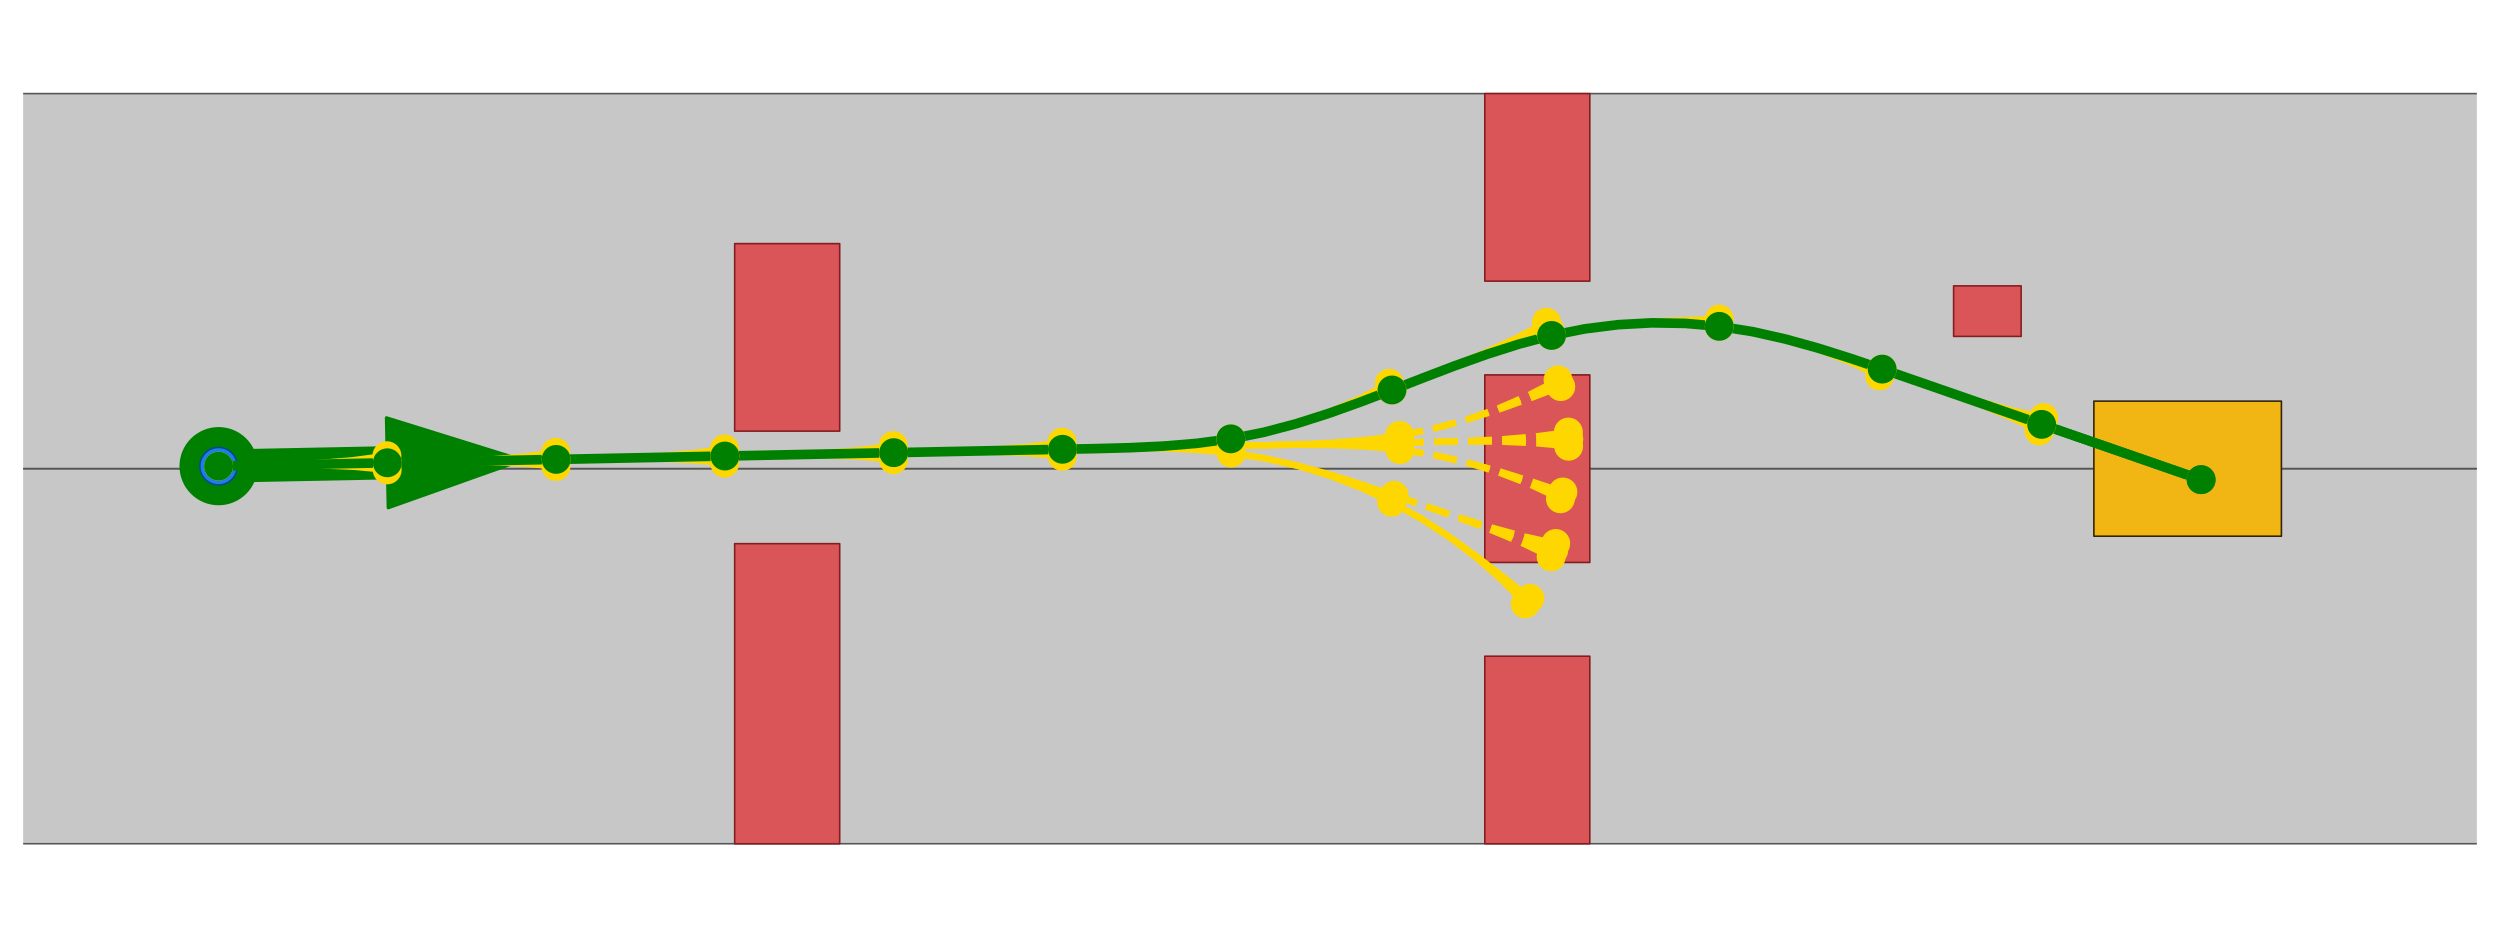 <?xml version="1.0" encoding="utf-8" standalone="no"?>
<!DOCTYPE svg PUBLIC "-//W3C//DTD SVG 1.1//EN"
  "http://www.w3.org/Graphics/SVG/1.1/DTD/svg11.dtd">
<!-- Created with matplotlib (https://matplotlib.org/) -->
<svg height="291.6pt" version="1.1" viewBox="0 0 777.744 291.6" width="777.744pt" xmlns="http://www.w3.org/2000/svg" xmlns:xlink="http://www.w3.org/1999/xlink">
 <defs>
  <style type="text/css">*{stroke-linecap:butt;stroke-linejoin:round;}</style>
 </defs>
 <g id="figure_1">
  <g id="patch_1">
   <path d="M 0 291.6 
L 777.744 291.6 
L 777.744 0 
L 0 0 
z
" style="fill:#ffffff;"/>
  </g>
  <g id="axes_1">
   <g id="PolyCollection_1">
    <path clip-path="url(#p8301c66d38)" d="M -515.397 262.48 
L -503.729 262.48 
L -492.061 262.48 
L -480.393 262.48 
L -468.725 262.48 
L -457.057 262.48 
L -445.389 262.48 
L -433.721 262.48 
L -422.053 262.48 
L -410.385 262.48 
L -398.717 262.48 
L -387.049 262.48 
L -375.381 262.48 
L -363.713 262.48 
L -352.045 262.48 
L -340.377 262.48 
L -328.709 262.48 
L -317.041 262.48 
L -305.373 262.48 
L -293.705 262.48 
L -282.037 262.48 
L -270.369 262.48 
L -258.701 262.48 
L -247.033 262.48 
L -235.365 262.48 
L -223.697 262.48 
L -212.029 262.48 
L -200.361 262.48 
L -188.693 262.48 
L -177.025 262.48 
L -165.357 262.48 
L -153.689 262.48 
L -142.021 262.48 
L -130.353 262.48 
L -118.685 262.48 
L -107.017 262.48 
L -95.349 262.48 
L -83.682 262.48 
L -72.014 262.48 
L -60.346 262.48 
L -48.678 262.48 
L -37.01 262.48 
L -25.342 262.48 
L -13.674 262.48 
L -2.006 262.48 
L 9.662 262.48 
L 21.33 262.48 
L 32.998 262.48 
L 44.666 262.48 
L 56.334 262.48 
L 68.002 262.48 
L 79.67 262.48 
L 91.338 262.48 
L 103.006 262.48 
L 114.674 262.48 
L 126.342 262.48 
L 138.01 262.48 
L 149.678 262.48 
L 161.346 262.48 
L 173.014 262.48 
L 184.682 262.48 
L 196.35 262.48 
L 208.018 262.48 
L 219.686 262.48 
L 231.354 262.48 
L 243.022 262.48 
L 254.69 262.48 
L 266.358 262.48 
L 278.026 262.48 
L 289.694 262.48 
L 301.362 262.48 
L 313.03 262.48 
L 324.698 262.48 
L 336.366 262.48 
L 348.034 262.48 
L 359.702 262.48 
L 371.37 262.48 
L 383.038 262.48 
L 394.706 262.48 
L 406.374 262.48 
L 418.042 262.48 
L 429.71 262.48 
L 441.378 262.48 
L 453.046 262.48 
L 464.714 262.48 
L 476.382 262.48 
L 488.05 262.48 
L 499.718 262.48 
L 511.386 262.48 
L 523.054 262.48 
L 534.722 262.48 
L 546.39 262.48 
L 558.058 262.48 
L 569.726 262.48 
L 581.394 262.48 
L 593.062 262.48 
L 604.73 262.48 
L 616.398 262.48 
L 628.066 262.48 
L 639.734 262.48 
L 651.402 262.48 
L 663.07 262.48 
L 674.738 262.48 
L 686.406 262.48 
L 698.074 262.48 
L 709.742 262.48 
L 721.41 262.48 
L 733.078 262.48 
L 744.746 262.48 
L 756.414 262.48 
L 768.082 262.48 
L 779.75 262.48 
L 791.418 262.48 
L 803.086 262.48 
L 814.754 262.48 
L 826.422 262.48 
L 838.09 262.48 
L 849.758 262.48 
L 861.426 262.48 
L 873.093 262.48 
L 884.761 262.48 
L 896.429 262.48 
L 908.097 262.48 
L 919.765 262.48 
L 931.433 262.48 
L 943.101 262.48 
L 954.769 262.48 
L 966.437 262.48 
L 978.105 262.48 
L 989.773 262.48 
L 1001.441 262.48 
L 1013.109 262.48 
L 1024.777 262.48 
L 1036.445 262.48 
L 1048.113 262.48 
L 1059.781 262.48 
L 1071.449 262.48 
L 1083.117 262.48 
L 1094.785 262.48 
L 1106.453 262.48 
L 1118.121 262.48 
L 1129.789 262.48 
L 1141.457 262.48 
L 1153.125 262.48 
L 1164.793 262.48 
L 1176.461 262.48 
L 1188.129 262.48 
L 1199.797 262.48 
L 1211.465 262.48 
L 1223.133 262.48 
L 1234.801 262.48 
L 1246.469 262.48 
L 1258.137 262.48 
L 1269.805 262.48 
L 1281.473 262.48 
L 1293.141 262.48 
L 1304.809 262.48 
L 1316.477 262.48 
L 1328.145 262.48 
L 1339.813 262.48 
L 1351.481 262.48 
L 1363.149 262.48 
L 1374.817 262.48 
L 1386.485 262.48 
L 1398.153 262.48 
L 1409.821 262.48 
L 1421.489 262.48 
L 1433.157 262.48 
L 1444.825 262.48 
L 1456.493 262.48 
L 1468.161 262.48 
L 1479.829 262.48 
L 1491.497 262.48 
L 1503.165 262.48 
L 1514.833 262.48 
L 1526.501 262.48 
L 1538.169 262.48 
L 1549.837 262.48 
L 1561.505 262.48 
L 1573.173 262.48 
L 1584.841 262.48 
L 1596.509 262.48 
L 1608.177 262.48 
L 1619.845 262.48 
L 1631.513 262.48 
L 1643.181 262.48 
L 1654.849 262.48 
L 1666.517 262.48 
L 1678.185 262.48 
L 1689.853 262.48 
L 1701.521 262.48 
L 1713.189 262.48 
L 1724.857 262.48 
L 1736.525 262.48 
L 1748.193 262.48 
L 1759.861 262.48 
L 1771.529 262.48 
L 1783.197 262.48 
L 1794.865 262.48 
L 1806.533 262.48 
L 1818.2 262.48 
L 1829.868 262.48 
L 1841.536 262.48 
L 1853.204 262.48 
L 1864.872 262.48 
L 1876.54 262.48 
L 1888.208 262.48 
L 1899.876 262.48 
L 1911.544 262.48 
L 1923.212 262.48 
L 1923.212 145.8 
L 1911.544 145.8 
L 1899.876 145.8 
L 1888.208 145.8 
L 1876.54 145.8 
L 1864.872 145.8 
L 1853.204 145.8 
L 1841.536 145.8 
L 1829.868 145.8 
L 1818.2 145.8 
L 1806.533 145.8 
L 1794.865 145.8 
L 1783.197 145.8 
L 1771.529 145.8 
L 1759.861 145.8 
L 1748.193 145.8 
L 1736.525 145.8 
L 1724.857 145.8 
L 1713.189 145.8 
L 1701.521 145.8 
L 1689.853 145.8 
L 1678.185 145.8 
L 1666.517 145.8 
L 1654.849 145.8 
L 1643.181 145.8 
L 1631.513 145.8 
L 1619.845 145.8 
L 1608.177 145.8 
L 1596.509 145.8 
L 1584.841 145.8 
L 1573.173 145.8 
L 1561.505 145.8 
L 1549.837 145.8 
L 1538.169 145.8 
L 1526.501 145.8 
L 1514.833 145.8 
L 1503.165 145.8 
L 1491.497 145.8 
L 1479.829 145.8 
L 1468.161 145.8 
L 1456.493 145.8 
L 1444.825 145.8 
L 1433.157 145.8 
L 1421.489 145.8 
L 1409.821 145.8 
L 1398.153 145.8 
L 1386.485 145.8 
L 1374.817 145.8 
L 1363.149 145.8 
L 1351.481 145.8 
L 1339.813 145.8 
L 1328.145 145.8 
L 1316.477 145.8 
L 1304.809 145.8 
L 1293.141 145.8 
L 1281.473 145.8 
L 1269.805 145.8 
L 1258.137 145.8 
L 1246.469 145.8 
L 1234.801 145.8 
L 1223.133 145.8 
L 1211.465 145.8 
L 1199.797 145.8 
L 1188.129 145.8 
L 1176.461 145.8 
L 1164.793 145.8 
L 1153.125 145.8 
L 1141.457 145.8 
L 1129.789 145.8 
L 1118.121 145.8 
L 1106.453 145.8 
L 1094.785 145.8 
L 1083.117 145.8 
L 1071.449 145.8 
L 1059.781 145.8 
L 1048.113 145.8 
L 1036.445 145.8 
L 1024.777 145.8 
L 1013.109 145.8 
L 1001.441 145.8 
L 989.773 145.8 
L 978.105 145.8 
L 966.437 145.8 
L 954.769 145.8 
L 943.101 145.8 
L 931.433 145.8 
L 919.765 145.8 
L 908.097 145.8 
L 896.429 145.8 
L 884.761 145.8 
L 873.093 145.8 
L 861.426 145.8 
L 849.758 145.8 
L 838.09 145.8 
L 826.422 145.8 
L 814.754 145.8 
L 803.086 145.8 
L 791.418 145.8 
L 779.75 145.8 
L 768.082 145.8 
L 756.414 145.8 
L 744.746 145.8 
L 733.078 145.8 
L 721.41 145.8 
L 709.742 145.8 
L 698.074 145.8 
L 686.406 145.8 
L 674.738 145.8 
L 663.07 145.8 
L 651.402 145.8 
L 639.734 145.8 
L 628.066 145.8 
L 616.398 145.8 
L 604.73 145.8 
L 593.062 145.8 
L 581.394 145.8 
L 569.726 145.8 
L 558.058 145.8 
L 546.39 145.8 
L 534.722 145.8 
L 523.054 145.8 
L 511.386 145.8 
L 499.718 145.8 
L 488.05 145.8 
L 476.382 145.8 
L 464.714 145.8 
L 453.046 145.8 
L 441.378 145.8 
L 429.71 145.8 
L 418.042 145.8 
L 406.374 145.8 
L 394.706 145.8 
L 383.038 145.8 
L 371.37 145.8 
L 359.702 145.8 
L 348.034 145.8 
L 336.366 145.8 
L 324.698 145.8 
L 313.03 145.8 
L 301.362 145.8 
L 289.694 145.8 
L 278.026 145.8 
L 266.358 145.8 
L 254.69 145.8 
L 243.022 145.8 
L 231.354 145.8 
L 219.686 145.8 
L 208.018 145.8 
L 196.35 145.8 
L 184.682 145.8 
L 173.014 145.8 
L 161.346 145.8 
L 149.678 145.8 
L 138.01 145.8 
L 126.342 145.8 
L 114.674 145.8 
L 103.006 145.8 
L 91.338 145.8 
L 79.67 145.8 
L 68.002 145.8 
L 56.334 145.8 
L 44.666 145.8 
L 32.998 145.8 
L 21.33 145.8 
L 9.662 145.8 
L -2.006 145.8 
L -13.674 145.8 
L -25.342 145.8 
L -37.01 145.8 
L -48.678 145.8 
L -60.346 145.8 
L -72.014 145.8 
L -83.682 145.8 
L -95.349 145.8 
L -107.017 145.8 
L -118.685 145.8 
L -130.353 145.8 
L -142.021 145.8 
L -153.689 145.8 
L -165.357 145.8 
L -177.025 145.8 
L -188.693 145.8 
L -200.361 145.8 
L -212.029 145.8 
L -223.697 145.8 
L -235.365 145.8 
L -247.033 145.8 
L -258.701 145.8 
L -270.369 145.8 
L -282.037 145.8 
L -293.705 145.8 
L -305.373 145.8 
L -317.041 145.8 
L -328.709 145.8 
L -340.377 145.8 
L -352.045 145.8 
L -363.713 145.8 
L -375.381 145.8 
L -387.049 145.8 
L -398.717 145.8 
L -410.385 145.8 
L -422.053 145.8 
L -433.721 145.8 
L -445.389 145.8 
L -457.057 145.8 
L -468.725 145.8 
L -480.393 145.8 
L -492.061 145.8 
L -503.729 145.8 
L -515.397 145.8 
z
" style="fill:#c7c7c7;"/>
    <path clip-path="url(#p8301c66d38)" d="M -515.397 145.8 
L -503.729 145.8 
L -492.061 145.8 
L -480.393 145.8 
L -468.725 145.8 
L -457.057 145.8 
L -445.389 145.8 
L -433.721 145.8 
L -422.053 145.8 
L -410.385 145.8 
L -398.717 145.8 
L -387.049 145.8 
L -375.381 145.8 
L -363.713 145.8 
L -352.045 145.8 
L -340.377 145.8 
L -328.709 145.8 
L -317.041 145.8 
L -305.373 145.8 
L -293.705 145.8 
L -282.037 145.8 
L -270.369 145.8 
L -258.701 145.8 
L -247.033 145.8 
L -235.365 145.8 
L -223.697 145.8 
L -212.029 145.8 
L -200.361 145.8 
L -188.693 145.8 
L -177.025 145.8 
L -165.357 145.8 
L -153.689 145.8 
L -142.021 145.8 
L -130.353 145.8 
L -118.685 145.8 
L -107.017 145.8 
L -95.349 145.8 
L -83.682 145.8 
L -72.014 145.8 
L -60.346 145.8 
L -48.678 145.8 
L -37.01 145.8 
L -25.342 145.8 
L -13.674 145.8 
L -2.006 145.8 
L 9.662 145.8 
L 21.33 145.8 
L 32.998 145.8 
L 44.666 145.8 
L 56.334 145.8 
L 68.002 145.8 
L 79.67 145.8 
L 91.338 145.8 
L 103.006 145.8 
L 114.674 145.8 
L 126.342 145.8 
L 138.01 145.8 
L 149.678 145.8 
L 161.346 145.8 
L 173.014 145.8 
L 184.682 145.8 
L 196.35 145.8 
L 208.018 145.8 
L 219.686 145.8 
L 231.354 145.8 
L 243.022 145.8 
L 254.69 145.8 
L 266.358 145.8 
L 278.026 145.8 
L 289.694 145.8 
L 301.362 145.8 
L 313.03 145.8 
L 324.698 145.8 
L 336.366 145.8 
L 348.034 145.8 
L 359.702 145.8 
L 371.37 145.8 
L 383.038 145.8 
L 394.706 145.8 
L 406.374 145.8 
L 418.042 145.8 
L 429.71 145.8 
L 441.378 145.8 
L 453.046 145.8 
L 464.714 145.8 
L 476.382 145.8 
L 488.05 145.8 
L 499.718 145.8 
L 511.386 145.8 
L 523.054 145.8 
L 534.722 145.8 
L 546.39 145.8 
L 558.058 145.8 
L 569.726 145.8 
L 581.394 145.8 
L 593.062 145.8 
L 604.73 145.8 
L 616.398 145.8 
L 628.066 145.8 
L 639.734 145.8 
L 651.402 145.8 
L 663.07 145.8 
L 674.738 145.8 
L 686.406 145.8 
L 698.074 145.8 
L 709.742 145.8 
L 721.41 145.8 
L 733.078 145.8 
L 744.746 145.8 
L 756.414 145.8 
L 768.082 145.8 
L 779.75 145.8 
L 791.418 145.8 
L 803.086 145.8 
L 814.754 145.8 
L 826.422 145.8 
L 838.09 145.8 
L 849.758 145.8 
L 861.426 145.8 
L 873.093 145.8 
L 884.761 145.8 
L 896.429 145.8 
L 908.097 145.8 
L 919.765 145.8 
L 931.433 145.8 
L 943.101 145.8 
L 954.769 145.8 
L 966.437 145.8 
L 978.105 145.8 
L 989.773 145.8 
L 1001.441 145.8 
L 1013.109 145.8 
L 1024.777 145.8 
L 1036.445 145.8 
L 1048.113 145.8 
L 1059.781 145.8 
L 1071.449 145.8 
L 1083.117 145.8 
L 1094.785 145.8 
L 1106.453 145.8 
L 1118.121 145.8 
L 1129.789 145.8 
L 1141.457 145.8 
L 1153.125 145.8 
L 1164.793 145.8 
L 1176.461 145.8 
L 1188.129 145.8 
L 1199.797 145.8 
L 1211.465 145.8 
L 1223.133 145.8 
L 1234.801 145.8 
L 1246.469 145.8 
L 1258.137 145.8 
L 1269.805 145.8 
L 1281.473 145.8 
L 1293.141 145.8 
L 1304.809 145.8 
L 1316.477 145.8 
L 1328.145 145.8 
L 1339.813 145.8 
L 1351.481 145.8 
L 1363.149 145.8 
L 1374.817 145.8 
L 1386.485 145.8 
L 1398.153 145.8 
L 1409.821 145.8 
L 1421.489 145.8 
L 1433.157 145.8 
L 1444.825 145.8 
L 1456.493 145.8 
L 1468.161 145.8 
L 1479.829 145.8 
L 1491.497 145.8 
L 1503.165 145.8 
L 1514.833 145.8 
L 1526.501 145.8 
L 1538.169 145.8 
L 1549.837 145.8 
L 1561.505 145.8 
L 1573.173 145.8 
L 1584.841 145.8 
L 1596.509 145.8 
L 1608.177 145.8 
L 1619.845 145.8 
L 1631.513 145.8 
L 1643.181 145.8 
L 1654.849 145.8 
L 1666.517 145.8 
L 1678.185 145.8 
L 1689.853 145.8 
L 1701.521 145.8 
L 1713.189 145.8 
L 1724.857 145.8 
L 1736.525 145.8 
L 1748.193 145.8 
L 1759.861 145.8 
L 1771.529 145.8 
L 1783.197 145.8 
L 1794.865 145.8 
L 1806.533 145.8 
L 1818.2 145.8 
L 1829.868 145.8 
L 1841.536 145.8 
L 1853.204 145.8 
L 1864.872 145.8 
L 1876.54 145.8 
L 1888.208 145.8 
L 1899.876 145.8 
L 1911.544 145.8 
L 1923.212 145.8 
L 1923.212 29.12 
L 1911.544 29.12 
L 1899.876 29.12 
L 1888.208 29.12 
L 1876.54 29.12 
L 1864.872 29.12 
L 1853.204 29.12 
L 1841.536 29.12 
L 1829.868 29.12 
L 1818.2 29.12 
L 1806.533 29.12 
L 1794.865 29.12 
L 1783.197 29.12 
L 1771.529 29.12 
L 1759.861 29.12 
L 1748.193 29.12 
L 1736.525 29.12 
L 1724.857 29.12 
L 1713.189 29.12 
L 1701.521 29.12 
L 1689.853 29.12 
L 1678.185 29.12 
L 1666.517 29.12 
L 1654.849 29.12 
L 1643.181 29.12 
L 1631.513 29.12 
L 1619.845 29.12 
L 1608.177 29.12 
L 1596.509 29.12 
L 1584.841 29.12 
L 1573.173 29.12 
L 1561.505 29.12 
L 1549.837 29.12 
L 1538.169 29.12 
L 1526.501 29.12 
L 1514.833 29.12 
L 1503.165 29.12 
L 1491.497 29.12 
L 1479.829 29.12 
L 1468.161 29.12 
L 1456.493 29.12 
L 1444.825 29.12 
L 1433.157 29.12 
L 1421.489 29.12 
L 1409.821 29.12 
L 1398.153 29.12 
L 1386.485 29.12 
L 1374.817 29.12 
L 1363.149 29.12 
L 1351.481 29.12 
L 1339.813 29.12 
L 1328.145 29.12 
L 1316.477 29.12 
L 1304.809 29.12 
L 1293.141 29.12 
L 1281.473 29.12 
L 1269.805 29.12 
L 1258.137 29.12 
L 1246.469 29.12 
L 1234.801 29.12 
L 1223.133 29.12 
L 1211.465 29.12 
L 1199.797 29.12 
L 1188.129 29.12 
L 1176.461 29.12 
L 1164.793 29.12 
L 1153.125 29.12 
L 1141.457 29.12 
L 1129.789 29.12 
L 1118.121 29.12 
L 1106.453 29.12 
L 1094.785 29.12 
L 1083.117 29.12 
L 1071.449 29.12 
L 1059.781 29.12 
L 1048.113 29.12 
L 1036.445 29.12 
L 1024.777 29.12 
L 1013.109 29.12 
L 1001.441 29.12 
L 989.773 29.12 
L 978.105 29.12 
L 966.437 29.12 
L 954.769 29.12 
L 943.101 29.12 
L 931.433 29.12 
L 919.765 29.12 
L 908.097 29.12 
L 896.429 29.12 
L 884.761 29.12 
L 873.093 29.12 
L 861.426 29.12 
L 849.758 29.12 
L 838.09 29.12 
L 826.422 29.12 
L 814.754 29.12 
L 803.086 29.12 
L 791.418 29.12 
L 779.75 29.12 
L 768.082 29.12 
L 756.414 29.12 
L 744.746 29.12 
L 733.078 29.12 
L 721.41 29.12 
L 709.742 29.12 
L 698.074 29.12 
L 686.406 29.12 
L 674.738 29.12 
L 663.07 29.12 
L 651.402 29.12 
L 639.734 29.12 
L 628.066 29.12 
L 616.398 29.12 
L 604.73 29.12 
L 593.062 29.12 
L 581.394 29.12 
L 569.726 29.12 
L 558.058 29.12 
L 546.39 29.12 
L 534.722 29.12 
L 523.054 29.12 
L 511.386 29.12 
L 499.718 29.12 
L 488.05 29.12 
L 476.382 29.12 
L 464.714 29.12 
L 453.046 29.12 
L 441.378 29.12 
L 429.71 29.12 
L 418.042 29.12 
L 406.374 29.12 
L 394.706 29.12 
L 383.038 29.12 
L 371.37 29.12 
L 359.702 29.12 
L 348.034 29.12 
L 336.366 29.12 
L 324.698 29.12 
L 313.03 29.12 
L 301.362 29.12 
L 289.694 29.12 
L 278.026 29.12 
L 266.358 29.12 
L 254.69 29.12 
L 243.022 29.12 
L 231.354 29.12 
L 219.686 29.12 
L 208.018 29.12 
L 196.35 29.12 
L 184.682 29.12 
L 173.014 29.12 
L 161.346 29.12 
L 149.678 29.12 
L 138.01 29.12 
L 126.342 29.12 
L 114.674 29.12 
L 103.006 29.12 
L 91.338 29.12 
L 79.67 29.12 
L 68.002 29.12 
L 56.334 29.12 
L 44.666 29.12 
L 32.998 29.12 
L 21.33 29.12 
L 9.662 29.12 
L -2.006 29.12 
L -13.674 29.12 
L -25.342 29.12 
L -37.01 29.12 
L -48.678 29.12 
L -60.346 29.12 
L -72.014 29.12 
L -83.682 29.12 
L -95.349 29.12 
L -107.017 29.12 
L -118.685 29.12 
L -130.353 29.12 
L -142.021 29.12 
L -153.689 29.12 
L -165.357 29.12 
L -177.025 29.12 
L -188.693 29.12 
L -200.361 29.12 
L -212.029 29.12 
L -223.697 29.12 
L -235.365 29.12 
L -247.033 29.12 
L -258.701 29.12 
L -270.369 29.12 
L -282.037 29.12 
L -293.705 29.12 
L -305.373 29.12 
L -317.041 29.12 
L -328.709 29.12 
L -340.377 29.12 
L -352.045 29.12 
L -363.713 29.12 
L -375.381 29.12 
L -387.049 29.12 
L -398.717 29.12 
L -410.385 29.12 
L -422.053 29.12 
L -433.721 29.12 
L -445.389 29.12 
L -457.057 29.12 
L -468.725 29.12 
L -480.393 29.12 
L -492.061 29.12 
L -503.729 29.12 
L -515.397 29.12 
z
" style="fill:#c7c7c7;"/>
   </g>
   <g id="PathCollection_1"/>
   <g id="PathCollection_2">
    <path clip-path="url(#p8301c66d38)" d="M -515.397 212.891 
L -497.895 204.14 
L -515.397 195.389 
z
" style="fill:#dddddd;stroke:#dddddd;stroke-width:0.5;"/>
    <path clip-path="url(#p8301c66d38)" d="M -515.397 96.211 
L -497.895 87.46 
L -515.397 78.709 
z
" style="fill:#dddddd;stroke:#dddddd;stroke-width:0.5;"/>
   </g>
   <g id="PathCollection_3">
    <path clip-path="url(#p8301c66d38)" d="M -1 262.48 
L 778.744 262.48 
L 778.744 262.48 
" style="fill:none;stroke:#555555;stroke-width:0.5;"/>
    <path clip-path="url(#p8301c66d38)" d="M -1 145.8 
L 778.744 145.8 
L 778.744 145.8 
" style="fill:none;stroke:#555555;stroke-width:0.5;"/>
   </g>
   <g id="PathCollection_4">
    <path clip-path="url(#p8301c66d38)" d="M -1 145.8 
L 778.744 145.8 
L 778.744 145.8 
" style="fill:none;stroke:#555555;stroke-width:0.5;"/>
    <path clip-path="url(#p8301c66d38)" d="M -1 29.12 
L 778.744 29.12 
L 778.744 29.12 
" style="fill:none;stroke:#555555;stroke-width:0.5;"/>
   </g>
   <g id="PatchCollection_1">
    <path clip-path="url(#p8301c66d38)" d="M 68.002 156.69 
C 71.097 156.69 74.065 155.461 76.253 153.273 
C 78.441 151.085 79.67 148.116 79.67 145.022 
C 79.67 141.928 78.441 138.96 76.253 136.772 
C 74.065 134.584 71.097 133.354 68.002 133.354 
C 64.908 133.354 61.94 134.584 59.752 136.772 
C 57.564 138.96 56.334 141.928 56.334 145.022 
C 56.334 148.116 57.564 151.085 59.752 153.273 
C 61.94 155.461 64.908 156.69 68.002 156.69 
z
" style="fill:#008000;stroke:#008000;"/>
    <path clip-path="url(#p8301c66d38)" d="M 162.494 143.132 
L 120.778 157.971 
L 120.591 148.638 
L 68.096 149.688 
L 67.909 140.356 
L 120.404 139.306 
L 120.218 129.973 
z
" style="fill:#008000;stroke:#008000;"/>
    <path clip-path="url(#p8301c66d38)" d="M 651.402 166.802 
L 651.402 124.798 
L 709.742 124.798 
L 709.742 166.802 
z
" style="fill:#f1b514;stroke:#302404;stroke-width:0.5;"/>
    <path clip-path="url(#p8301c66d38)" d="M 228.554 134.132 
L 228.554 75.792 
L 261.224 75.792 
L 261.224 134.132 
z
" style="fill:#d95558;stroke:#831d20;stroke-width:0.5;"/>
    <path clip-path="url(#p8301c66d38)" d="M 228.554 262.48 
L 228.554 169.136 
L 261.224 169.136 
L 261.224 262.48 
z
" style="fill:#d95558;stroke:#831d20;stroke-width:0.5;"/>
    <path clip-path="url(#p8301c66d38)" d="M 461.914 87.46 
L 461.914 29.12 
L 494.584 29.12 
L 494.584 87.46 
z
" style="fill:#d95558;stroke:#831d20;stroke-width:0.5;"/>
    <path clip-path="url(#p8301c66d38)" d="M 461.914 174.97 
L 461.914 116.63 
L 494.584 116.63 
L 494.584 174.97 
z
" style="fill:#d95558;stroke:#831d20;stroke-width:0.5;"/>
    <path clip-path="url(#p8301c66d38)" d="M 461.914 262.48 
L 461.914 204.14 
L 494.584 204.14 
L 494.584 262.48 
z
" style="fill:#d95558;stroke:#831d20;stroke-width:0.5;"/>
    <path clip-path="url(#p8301c66d38)" d="M 607.763 104.655 
L 607.763 88.934 
L 628.766 88.934 
L 628.766 104.655 
z
" style="fill:#d95558;stroke:#831d20;stroke-width:0.5;"/>
    <path clip-path="url(#p8301c66d38)" d="M 68.002 150.856 
C 69.55 150.856 71.034 150.241 72.128 149.147 
C 73.222 148.053 73.836 146.569 73.836 145.022 
C 73.836 143.475 73.222 141.991 72.128 140.897 
C 71.034 139.803 69.55 139.188 68.002 139.188 
C 66.455 139.188 64.971 139.803 63.877 140.897 
C 62.783 141.991 62.168 143.475 62.168 145.022 
C 62.168 146.569 62.783 148.053 63.877 149.147 
C 64.971 150.241 66.455 150.856 68.002 150.856 
z
" style="fill:#1d7eea;stroke:#00478f;stroke-width:0.5;"/>
   </g>
   <g id="line2d_1">
    <path clip-path="url(#p8301c66d38)" d="M 68.002 145.022 
" style="fill:none;stroke:#ffd700;stroke-linecap:square;stroke-width:2;"/>
   </g>
   <g id="line2d_2">
    <path clip-path="url(#p8301c66d38)" d="M 68.002 145.022 
L 78.504 144.812 
L 89.005 144.602 
L 99.506 144.392 
L 110.007 144.182 
L 120.508 143.972 
" style="fill:none;stroke:#ffd700;stroke-linecap:square;stroke-width:2;"/>
   </g>
   <g id="line2d_3">
    <path clip-path="url(#p8301c66d38)" d="M 68.002 145.022 
L 78.504 144.812 
L 89.003 144.529 
L 99.494 144.025 
L 109.96 143.155 
L 120.371 141.771 
" style="fill:none;stroke:#ffd700;stroke-linecap:square;stroke-width:2;"/>
   </g>
   <g id="line2d_4">
    <path clip-path="url(#p8301c66d38)" d="M 68.002 145.022 
L 78.504 144.812 
L 89.006 144.675 
L 99.509 144.759 
L 110.002 145.21 
L 120.459 146.177 
" style="fill:none;stroke:#ffd700;stroke-linecap:square;stroke-width:2;"/>
   </g>
   <g id="line2d_5">
    <path clip-path="url(#p8301c66d38)" d="M 120.508 143.972 
L 131.009 143.762 
L 141.511 143.552 
L 152.012 143.342 
L 162.513 143.132 
L 173.014 142.922 
" style="fill:none;stroke:#ffd700;stroke-linecap:square;stroke-width:2;"/>
   </g>
   <g id="line2d_6">
    <path clip-path="url(#p8301c66d38)" d="M 120.508 143.972 
L 131.009 143.762 
L 141.509 143.479 
L 152 142.975 
L 162.466 142.105 
L 172.877 140.721 
" style="fill:none;stroke:#ffd700;stroke-linecap:square;stroke-width:2;"/>
   </g>
   <g id="line2d_7">
    <path clip-path="url(#p8301c66d38)" d="M 120.508 143.972 
L 131.009 143.762 
L 141.512 143.625 
L 152.015 143.709 
L 162.508 144.16 
L 172.965 145.127 
" style="fill:none;stroke:#ffd700;stroke-linecap:square;stroke-width:2;"/>
   </g>
   <g id="line2d_8">
    <path clip-path="url(#p8301c66d38)" d="M 173.014 142.922 
L 183.515 142.712 
L 194.017 142.502 
L 204.518 142.292 
L 215.019 142.082 
L 225.52 141.872 
" style="fill:none;stroke:#ffd700;stroke-linecap:square;stroke-width:2;"/>
   </g>
   <g id="line2d_9">
    <path clip-path="url(#p8301c66d38)" d="M 173.014 142.922 
L 183.515 142.712 
L 194.015 142.428 
L 204.506 141.925 
L 214.972 141.055 
L 225.383 139.671 
" style="fill:none;stroke:#ffd700;stroke-linecap:square;stroke-width:2;"/>
   </g>
   <g id="line2d_10">
    <path clip-path="url(#p8301c66d38)" d="M 173.014 142.922 
L 183.515 142.712 
L 194.018 142.575 
L 204.52 142.659 
L 215.013 143.11 
L 225.471 144.076 
" style="fill:none;stroke:#ffd700;stroke-linecap:square;stroke-width:2;"/>
   </g>
   <g id="line2d_11">
    <path clip-path="url(#p8301c66d38)" d="M 225.52 141.872 
L 236.021 141.662 
L 246.523 141.452 
L 257.024 141.242 
L 267.525 141.032 
L 278.026 140.822 
" style="fill:none;stroke:#ffd700;stroke-linecap:square;stroke-width:2;"/>
   </g>
   <g id="line2d_12">
    <path clip-path="url(#p8301c66d38)" d="M 225.52 141.872 
L 236.021 141.662 
L 246.521 141.378 
L 257.012 140.875 
L 267.478 140.005 
L 277.889 138.621 
" style="fill:none;stroke:#ffd700;stroke-linecap:square;stroke-width:2;"/>
   </g>
   <g id="line2d_13">
    <path clip-path="url(#p8301c66d38)" d="M 225.52 141.872 
L 236.021 141.662 
L 246.524 141.525 
L 257.026 141.609 
L 267.519 142.06 
L 277.977 143.026 
" style="fill:none;stroke:#ffd700;stroke-linecap:square;stroke-width:2;"/>
   </g>
   <g id="line2d_14">
    <path clip-path="url(#p8301c66d38)" d="M 278.026 140.822 
L 288.527 140.612 
L 299.028 140.402 
L 309.53 140.192 
L 320.031 139.982 
L 330.532 139.772 
" style="fill:none;stroke:#ffd700;stroke-linecap:square;stroke-width:2;"/>
   </g>
   <g id="line2d_15">
    <path clip-path="url(#p8301c66d38)" d="M 278.026 140.822 
L 288.527 140.612 
L 299.027 140.328 
L 309.518 139.825 
L 319.984 138.954 
L 330.395 137.571 
" style="fill:none;stroke:#ffd700;stroke-linecap:square;stroke-width:2;"/>
   </g>
   <g id="line2d_16">
    <path clip-path="url(#p8301c66d38)" d="M 278.026 140.822 
L 288.527 140.612 
L 299.03 140.475 
L 309.532 140.558 
L 320.025 141.01 
L 330.483 141.976 
" style="fill:none;stroke:#ffd700;stroke-linecap:square;stroke-width:2;"/>
   </g>
   <g id="line2d_17">
    <path clip-path="url(#p8301c66d38)" d="M 330.532 139.772 
L 341.033 139.561 
L 351.534 139.351 
L 362.036 139.141 
L 372.537 138.931 
L 383.038 138.721 
" style="fill:none;stroke:#ffd700;stroke-linecap:square;stroke-width:2;"/>
   </g>
   <g id="line2d_18">
    <path clip-path="url(#p8301c66d38)" d="M 330.532 139.772 
L 341.033 139.561 
L 351.533 139.278 
L 362.024 138.775 
L 372.49 137.904 
L 382.901 136.52 
" style="fill:none;stroke:#ffd700;stroke-linecap:square;stroke-width:2;"/>
   </g>
   <g id="line2d_19">
    <path clip-path="url(#p8301c66d38)" d="M 330.532 139.772 
L 341.033 139.561 
L 351.536 139.425 
L 362.038 139.508 
L 372.531 139.96 
L 382.989 140.926 
" style="fill:none;stroke:#ffd700;stroke-linecap:square;stroke-width:2;"/>
   </g>
   <g id="line2d_20">
    <path clip-path="url(#p8301c66d38)" d="M 383.038 138.721 
L 393.539 138.511 
L 404.04 138.301 
L 414.542 138.091 
L 425.043 137.881 
L 435.544 137.671 
" style="fill:none;stroke:#ffd700;stroke-linecap:square;stroke-width:2;"/>
   </g>
   <g id="line2d_21">
    <path clip-path="url(#p8301c66d38)" d="M 383.038 138.721 
L 393.539 138.511 
L 404.039 138.228 
L 414.53 137.725 
L 424.996 136.854 
L 435.407 135.47 
" style="fill:none;stroke:#ffd700;stroke-linecap:square;stroke-width:2;"/>
   </g>
   <g id="line2d_22">
    <path clip-path="url(#p8301c66d38)" d="M 383.038 138.721 
L 393.539 138.511 
L 404.042 138.375 
L 414.544 138.458 
L 425.037 138.909 
L 435.495 139.876 
" style="fill:none;stroke:#ffd700;stroke-linecap:square;stroke-width:2;"/>
   </g>
   <g id="line2d_23">
    <path clip-path="url(#p8301c66d38)" d="M 435.544 137.671 
L 446.045 137.461 
L 456.546 137.251 
L 467.048 137.041 
L 477.549 136.831 
L 488.05 136.621 
" style="fill:none;stroke:#ffd700;stroke-dasharray:7.4,3.2;stroke-dashoffset:0;stroke-width:2;"/>
   </g>
   <g id="line2d_24">
    <path clip-path="url(#p8301c66d38)" d="M 435.544 137.671 
L 446.045 137.461 
L 456.545 137.178 
L 467.036 136.674 
L 477.502 135.804 
L 487.913 134.42 
" style="fill:none;stroke:#ffd700;stroke-dasharray:7.4,3.2;stroke-dashoffset:0;stroke-width:2;"/>
   </g>
   <g id="line2d_25">
    <path clip-path="url(#p8301c66d38)" d="M 435.544 137.671 
L 446.045 137.461 
L 456.547 137.325 
L 467.05 137.408 
L 477.543 137.859 
L 488.001 138.826 
" style="fill:none;stroke:#ffd700;stroke-dasharray:7.4,3.2;stroke-dashoffset:0;stroke-width:2;"/>
   </g>
   <g id="line2d_26">
    <path clip-path="url(#p8301c66d38)" d="M 435.495 139.876 
L 445.867 141.504 
L 456.116 143.787 
L 466.241 146.572 
L 476.262 149.709 
L 486.216 153.056 
" style="fill:none;stroke:#ffd700;stroke-dasharray:7.4,3.2;stroke-dashoffset:0;stroke-width:2;"/>
   </g>
   <g id="line2d_27">
    <path clip-path="url(#p8301c66d38)" d="M 435.495 139.876 
L 445.867 141.504 
L 456.099 143.861 
L 466.138 146.935 
L 475.935 150.712 
L 485.441 155.171 
" style="fill:none;stroke:#ffd700;stroke-dasharray:7.4,3.2;stroke-dashoffset:0;stroke-width:2;"/>
   </g>
   <g id="line2d_28">
    <path clip-path="url(#p8301c66d38)" d="M 435.407 135.47 
L 445.706 133.429 
L 455.855 130.738 
L 465.861 127.55 
L 475.748 124.015 
L 485.56 120.272 
" style="fill:none;stroke:#ffd700;stroke-dasharray:7.4,3.2;stroke-dashoffset:0;stroke-width:2;"/>
   </g>
   <g id="line2d_29">
    <path clip-path="url(#p8301c66d38)" d="M 435.407 135.47 
L 445.706 133.429 
L 455.835 130.664 
L 465.743 127.191 
L 475.382 123.026 
L 484.701 118.19 
" style="fill:none;stroke:#ffd700;stroke-dasharray:7.4,3.2;stroke-dashoffset:0;stroke-width:2;"/>
   </g>
   <g id="line2d_30">
    <path clip-path="url(#p8301c66d38)" d="M 382.989 140.926 
L 393.362 142.554 
L 403.61 144.837 
L 413.735 147.622 
L 423.756 150.759 
L 433.71 154.106 
" style="fill:none;stroke:#ffd700;stroke-linecap:square;stroke-width:2;"/>
   </g>
   <g id="line2d_31">
    <path clip-path="url(#p8301c66d38)" d="M 382.989 140.926 
L 393.362 142.554 
L 403.593 144.911 
L 413.632 147.986 
L 423.429 151.762 
L 432.935 156.221 
" style="fill:none;stroke:#ffd700;stroke-linecap:square;stroke-width:2;"/>
   </g>
   <g id="line2d_32">
    <path clip-path="url(#p8301c66d38)" d="M 433.71 154.106 
L 443.64 157.522 
L 453.57 160.939 
L 463.5 164.355 
L 473.43 167.772 
L 483.36 171.188 
" style="fill:none;stroke:#ffd700;stroke-dasharray:7.4,3.2;stroke-dashoffset:0;stroke-width:2;"/>
   </g>
   <g id="line2d_33">
    <path clip-path="url(#p8301c66d38)" d="M 433.71 154.106 
L 443.64 157.522 
L 453.593 160.869 
L 463.615 164.007 
L 473.739 166.791 
L 483.988 169.075 
" style="fill:none;stroke:#ffd700;stroke-dasharray:7.4,3.2;stroke-dashoffset:0;stroke-width:2;"/>
   </g>
   <g id="line2d_34">
    <path clip-path="url(#p8301c66d38)" d="M 433.71 154.106 
L 443.64 157.522 
L 453.546 161.008 
L 463.376 164.7 
L 473.071 168.735 
L 482.555 173.241 
" style="fill:none;stroke:#ffd700;stroke-dasharray:7.4,3.2;stroke-dashoffset:0;stroke-width:2;"/>
   </g>
   <g id="line2d_35">
    <path clip-path="url(#p8301c66d38)" d="M 432.935 156.221 
L 442.101 161.341 
L 450.925 167.033 
L 459.458 173.152 
L 467.773 179.567 
L 475.95 186.154 
" style="fill:none;stroke:#ffd700;stroke-linecap:square;stroke-width:2;"/>
   </g>
   <g id="line2d_36">
    <path clip-path="url(#p8301c66d38)" d="M 432.935 156.221 
L 442.101 161.341 
L 450.883 167.096 
L 459.236 173.458 
L 467.118 180.394 
L 474.491 187.87 
" style="fill:none;stroke:#ffd700;stroke-linecap:square;stroke-width:2;"/>
   </g>
   <g id="line2d_37">
    <path clip-path="url(#p8301c66d38)" d="M 382.901 136.52 
L 393.2 134.479 
L 403.349 131.788 
L 413.355 128.601 
L 423.242 125.065 
L 433.054 121.323 
" style="fill:none;stroke:#ffd700;stroke-linecap:square;stroke-width:2;"/>
   </g>
   <g id="line2d_38">
    <path clip-path="url(#p8301c66d38)" d="M 382.901 136.52 
L 393.2 134.479 
L 403.329 131.715 
L 413.238 128.241 
L 422.876 124.076 
L 432.195 119.24 
" style="fill:none;stroke:#ffd700;stroke-linecap:square;stroke-width:2;"/>
   </g>
   <g id="line2d_39">
    <path clip-path="url(#p8301c66d38)" d="M 433.054 121.323 
L 442.84 117.512 
L 452.625 113.701 
L 462.41 109.89 
L 472.196 106.08 
L 481.981 102.269 
" style="fill:none;stroke:#ffd700;stroke-linecap:square;stroke-width:2;"/>
   </g>
   <g id="line2d_40">
    <path clip-path="url(#p8301c66d38)" d="M 433.054 121.323 
L 442.84 117.512 
L 452.598 113.633 
L 462.273 109.55 
L 471.798 105.132 
L 481.095 100.25 
" style="fill:none;stroke:#ffd700;stroke-linecap:square;stroke-width:2;"/>
   </g>
   <g id="line2d_41">
    <path clip-path="url(#p8301c66d38)" d="M 433.054 121.323 
L 442.84 117.512 
L 452.651 113.77 
L 462.539 110.234 
L 472.544 107.047 
L 482.694 104.356 
" style="fill:none;stroke:#ffd700;stroke-linecap:square;stroke-width:2;"/>
   </g>
   <g id="line2d_42">
    <path clip-path="url(#p8301c66d38)" d="M 482.694 104.356 
L 492.993 102.314 
L 503.401 100.93 
L 513.866 100.06 
L 524.355 99.557 
L 534.852 99.274 
" style="fill:none;stroke:#ffd700;stroke-linecap:square;stroke-width:2;"/>
   </g>
   <g id="line2d_43">
    <path clip-path="url(#p8301c66d38)" d="M 482.694 104.356 
L 492.993 102.314 
L 503.411 101.006 
L 513.895 100.437 
L 524.393 100.611 
L 534.852 101.526 
" style="fill:none;stroke:#ffd700;stroke-linecap:square;stroke-width:2;"/>
   </g>
   <g id="line2d_44">
    <path clip-path="url(#p8301c66d38)" d="M 534.852 101.526 
L 545.221 103.178 
L 555.465 105.486 
L 565.583 108.294 
L 575.597 111.455 
L 585.542 114.825 
" style="fill:none;stroke:#ffd700;stroke-linecap:square;stroke-width:2;"/>
   </g>
   <g id="line2d_45">
    <path clip-path="url(#p8301c66d38)" d="M 534.852 101.526 
L 545.221 103.178 
L 555.447 105.56 
L 565.479 108.658 
L 575.267 112.457 
L 584.762 116.939 
" style="fill:none;stroke:#ffd700;stroke-linecap:square;stroke-width:2;"/>
   </g>
   <g id="line2d_46">
    <path clip-path="url(#p8301c66d38)" d="M 585.542 114.825 
L 595.464 118.265 
L 605.386 121.705 
L 615.308 125.145 
L 625.23 128.584 
L 635.151 132.024 
" style="fill:none;stroke:#ffd700;stroke-linecap:square;stroke-width:2;"/>
   </g>
   <g id="line2d_47">
    <path clip-path="url(#p8301c66d38)" d="M 585.542 114.825 
L 595.464 118.265 
L 605.41 121.635 
L 615.423 124.796 
L 625.542 127.605 
L 635.785 129.912 
" style="fill:none;stroke:#ffd700;stroke-linecap:square;stroke-width:2;"/>
   </g>
   <g id="line2d_48">
    <path clip-path="url(#p8301c66d38)" d="M 585.542 114.825 
L 595.464 118.265 
L 605.362 121.774 
L 615.183 125.49 
L 624.868 129.547 
L 634.342 134.075 
" style="fill:none;stroke:#ffd700;stroke-linecap:square;stroke-width:2;"/>
   </g>
   <g id="line2d_49">
    <path clip-path="url(#p8301c66d38)" d="M 635.151 132.024 
L 645.073 135.464 
L 654.995 138.903 
L 664.917 142.343 
L 674.839 145.783 
L 684.761 149.222 
" style="fill:none;stroke:#ffd700;stroke-linecap:square;stroke-width:2;"/>
   </g>
   <g id="line2d_50">
    <path clip-path="url(#p8301c66d38)" d="M 635.151 132.024 
L 645.073 135.464 
L 654.995 138.903 
L 664.917 142.343 
L 674.839 145.783 
L 684.761 149.222 
" style="fill:none;stroke:#008000;stroke-linecap:square;stroke-width:3;"/>
   </g>
   <g id="line2d_51">
    <path clip-path="url(#p8301c66d38)" d="M 68.002 145.022 
" style="fill:none;stroke:#008000;stroke-linecap:square;stroke-width:3;"/>
   </g>
   <g id="line2d_52">
    <path clip-path="url(#p8301c66d38)" d="M 68.002 145.022 
L 78.504 144.812 
L 89.005 144.602 
L 99.506 144.392 
L 110.007 144.182 
L 120.508 143.972 
" style="fill:none;stroke:#008000;stroke-linecap:square;stroke-width:3;"/>
   </g>
   <g id="line2d_53">
    <path clip-path="url(#p8301c66d38)" d="M 120.508 143.972 
L 131.009 143.762 
L 141.511 143.552 
L 152.012 143.342 
L 162.513 143.132 
L 173.014 142.922 
" style="fill:none;stroke:#008000;stroke-linecap:square;stroke-width:3;"/>
   </g>
   <g id="line2d_54">
    <path clip-path="url(#p8301c66d38)" d="M 173.014 142.922 
L 183.515 142.712 
L 194.017 142.502 
L 204.518 142.292 
L 215.019 142.082 
L 225.52 141.872 
" style="fill:none;stroke:#008000;stroke-linecap:square;stroke-width:3;"/>
   </g>
   <g id="line2d_55">
    <path clip-path="url(#p8301c66d38)" d="M 225.52 141.872 
L 236.021 141.662 
L 246.523 141.452 
L 257.024 141.242 
L 267.525 141.032 
L 278.026 140.822 
" style="fill:none;stroke:#008000;stroke-linecap:square;stroke-width:3;"/>
   </g>
   <g id="line2d_56">
    <path clip-path="url(#p8301c66d38)" d="M 278.026 140.822 
L 288.527 140.612 
L 299.028 140.402 
L 309.53 140.192 
L 320.031 139.982 
L 330.532 139.772 
" style="fill:none;stroke:#008000;stroke-linecap:square;stroke-width:3;"/>
   </g>
   <g id="line2d_57">
    <path clip-path="url(#p8301c66d38)" d="M 330.532 139.772 
L 341.033 139.561 
L 351.533 139.278 
L 362.024 138.775 
L 372.49 137.904 
L 382.901 136.52 
" style="fill:none;stroke:#008000;stroke-linecap:square;stroke-width:3;"/>
   </g>
   <g id="line2d_58">
    <path clip-path="url(#p8301c66d38)" d="M 382.901 136.52 
L 393.2 134.479 
L 403.349 131.788 
L 413.355 128.601 
L 423.242 125.065 
L 433.054 121.323 
" style="fill:none;stroke:#008000;stroke-linecap:square;stroke-width:3;"/>
   </g>
   <g id="line2d_59">
    <path clip-path="url(#p8301c66d38)" d="M 433.054 121.323 
L 442.84 117.512 
L 452.651 113.77 
L 462.539 110.234 
L 472.544 107.047 
L 482.694 104.356 
" style="fill:none;stroke:#008000;stroke-linecap:square;stroke-width:3;"/>
   </g>
   <g id="line2d_60">
    <path clip-path="url(#p8301c66d38)" d="M 482.694 104.356 
L 492.993 102.314 
L 503.411 101.006 
L 513.895 100.437 
L 524.393 100.611 
L 534.852 101.526 
" style="fill:none;stroke:#008000;stroke-linecap:square;stroke-width:3;"/>
   </g>
   <g id="line2d_61">
    <path clip-path="url(#p8301c66d38)" d="M 534.852 101.526 
L 545.221 103.178 
L 555.465 105.486 
L 565.583 108.294 
L 575.597 111.455 
L 585.542 114.825 
" style="fill:none;stroke:#008000;stroke-linecap:square;stroke-width:3;"/>
   </g>
   <g id="line2d_62">
    <path clip-path="url(#p8301c66d38)" d="M 585.542 114.825 
L 595.464 118.265 
L 605.386 121.705 
L 615.308 125.145 
L 625.23 128.584 
L 635.151 132.024 
" style="fill:none;stroke:#008000;stroke-linecap:square;stroke-width:3;"/>
   </g>
   <g id="line2d_63">
    <path clip-path="url(#p8301c66d38)" d="M 635.151 132.024 
L 645.073 135.464 
L 654.995 138.903 
L 664.917 142.343 
L 674.839 145.783 
L 684.761 149.222 
" style="fill:none;stroke:#008000;stroke-linecap:square;stroke-width:3;"/>
   </g>
   <g id="line2d_64">
    <path clip-path="url(#p8301c66d38)" d="M 68.002 145.022 
" style="fill:none;stroke:#ffd700;stroke-linecap:square;stroke-width:1.5;"/>
    <defs>
     <path d="M 0 4 
C 1.061 4 2.078 3.579 2.828 2.828 
C 3.579 2.078 4 1.061 4 0 
C 4 -1.061 3.579 -2.078 2.828 -2.828 
C 2.078 -3.579 1.061 -4 0 -4 
C -1.061 -4 -2.078 -3.579 -2.828 -2.828 
C -3.579 -2.078 -4 -1.061 -4 0 
C -4 1.061 -3.579 2.078 -2.828 2.828 
C -2.078 3.579 -1.061 4 0 4 
z
" id="m9da833a6d3" style="stroke:#ffd700;"/>
    </defs>
    <g clip-path="url(#p8301c66d38)">
     <use style="fill:#ffd700;stroke:#ffd700;" x="68.002" xlink:href="#m9da833a6d3" y="145.022"/>
    </g>
   </g>
   <g id="line2d_65">
    <path clip-path="url(#p8301c66d38)" d="M 120.508 143.972 
" style="fill:none;stroke:#ffd700;stroke-linecap:square;stroke-width:1.5;"/>
    <g clip-path="url(#p8301c66d38)">
     <use style="fill:#ffd700;stroke:#ffd700;" x="120.508" xlink:href="#m9da833a6d3" y="143.972"/>
    </g>
   </g>
   <g id="line2d_66">
    <path clip-path="url(#p8301c66d38)" d="M 120.371 141.771 
" style="fill:none;stroke:#ffd700;stroke-linecap:square;stroke-width:1.5;"/>
    <g clip-path="url(#p8301c66d38)">
     <use style="fill:#ffd700;stroke:#ffd700;" x="120.371" xlink:href="#m9da833a6d3" y="141.771"/>
    </g>
   </g>
   <g id="line2d_67">
    <path clip-path="url(#p8301c66d38)" d="M 120.459 146.177 
" style="fill:none;stroke:#ffd700;stroke-linecap:square;stroke-width:1.5;"/>
    <g clip-path="url(#p8301c66d38)">
     <use style="fill:#ffd700;stroke:#ffd700;" x="120.459" xlink:href="#m9da833a6d3" y="146.177"/>
    </g>
   </g>
   <g id="line2d_68">
    <path clip-path="url(#p8301c66d38)" d="M 173.014 142.922 
" style="fill:none;stroke:#ffd700;stroke-linecap:square;stroke-width:1.5;"/>
    <g clip-path="url(#p8301c66d38)">
     <use style="fill:#ffd700;stroke:#ffd700;" x="173.014" xlink:href="#m9da833a6d3" y="142.922"/>
    </g>
   </g>
   <g id="line2d_69">
    <path clip-path="url(#p8301c66d38)" d="M 172.877 140.721 
" style="fill:none;stroke:#ffd700;stroke-linecap:square;stroke-width:1.5;"/>
    <g clip-path="url(#p8301c66d38)">
     <use style="fill:#ffd700;stroke:#ffd700;" x="172.877" xlink:href="#m9da833a6d3" y="140.721"/>
    </g>
   </g>
   <g id="line2d_70">
    <path clip-path="url(#p8301c66d38)" d="M 172.965 145.127 
" style="fill:none;stroke:#ffd700;stroke-linecap:square;stroke-width:1.5;"/>
    <g clip-path="url(#p8301c66d38)">
     <use style="fill:#ffd700;stroke:#ffd700;" x="172.965" xlink:href="#m9da833a6d3" y="145.127"/>
    </g>
   </g>
   <g id="line2d_71">
    <path clip-path="url(#p8301c66d38)" d="M 225.52 141.872 
" style="fill:none;stroke:#ffd700;stroke-linecap:square;stroke-width:1.5;"/>
    <g clip-path="url(#p8301c66d38)">
     <use style="fill:#ffd700;stroke:#ffd700;" x="225.52" xlink:href="#m9da833a6d3" y="141.872"/>
    </g>
   </g>
   <g id="line2d_72">
    <path clip-path="url(#p8301c66d38)" d="M 225.383 139.671 
" style="fill:none;stroke:#ffd700;stroke-linecap:square;stroke-width:1.5;"/>
    <g clip-path="url(#p8301c66d38)">
     <use style="fill:#ffd700;stroke:#ffd700;" x="225.383" xlink:href="#m9da833a6d3" y="139.671"/>
    </g>
   </g>
   <g id="line2d_73">
    <path clip-path="url(#p8301c66d38)" d="M 225.471 144.076 
" style="fill:none;stroke:#ffd700;stroke-linecap:square;stroke-width:1.5;"/>
    <g clip-path="url(#p8301c66d38)">
     <use style="fill:#ffd700;stroke:#ffd700;" x="225.471" xlink:href="#m9da833a6d3" y="144.076"/>
    </g>
   </g>
   <g id="line2d_74">
    <path clip-path="url(#p8301c66d38)" d="M 278.026 140.822 
" style="fill:none;stroke:#ffd700;stroke-linecap:square;stroke-width:1.5;"/>
    <g clip-path="url(#p8301c66d38)">
     <use style="fill:#ffd700;stroke:#ffd700;" x="278.026" xlink:href="#m9da833a6d3" y="140.822"/>
    </g>
   </g>
   <g id="line2d_75">
    <path clip-path="url(#p8301c66d38)" d="M 277.889 138.621 
" style="fill:none;stroke:#ffd700;stroke-linecap:square;stroke-width:1.5;"/>
    <g clip-path="url(#p8301c66d38)">
     <use style="fill:#ffd700;stroke:#ffd700;" x="277.889" xlink:href="#m9da833a6d3" y="138.621"/>
    </g>
   </g>
   <g id="line2d_76">
    <path clip-path="url(#p8301c66d38)" d="M 277.977 143.026 
" style="fill:none;stroke:#ffd700;stroke-linecap:square;stroke-width:1.5;"/>
    <g clip-path="url(#p8301c66d38)">
     <use style="fill:#ffd700;stroke:#ffd700;" x="277.977" xlink:href="#m9da833a6d3" y="143.026"/>
    </g>
   </g>
   <g id="line2d_77">
    <path clip-path="url(#p8301c66d38)" d="M 330.532 139.772 
" style="fill:none;stroke:#ffd700;stroke-linecap:square;stroke-width:1.5;"/>
    <g clip-path="url(#p8301c66d38)">
     <use style="fill:#ffd700;stroke:#ffd700;" x="330.532" xlink:href="#m9da833a6d3" y="139.772"/>
    </g>
   </g>
   <g id="line2d_78">
    <path clip-path="url(#p8301c66d38)" d="M 330.395 137.571 
" style="fill:none;stroke:#ffd700;stroke-linecap:square;stroke-width:1.5;"/>
    <g clip-path="url(#p8301c66d38)">
     <use style="fill:#ffd700;stroke:#ffd700;" x="330.395" xlink:href="#m9da833a6d3" y="137.571"/>
    </g>
   </g>
   <g id="line2d_79">
    <path clip-path="url(#p8301c66d38)" d="M 330.483 141.976 
" style="fill:none;stroke:#ffd700;stroke-linecap:square;stroke-width:1.5;"/>
    <g clip-path="url(#p8301c66d38)">
     <use style="fill:#ffd700;stroke:#ffd700;" x="330.483" xlink:href="#m9da833a6d3" y="141.976"/>
    </g>
   </g>
   <g id="line2d_80">
    <path clip-path="url(#p8301c66d38)" d="M 383.038 138.721 
" style="fill:none;stroke:#ffd700;stroke-linecap:square;stroke-width:1.5;"/>
    <g clip-path="url(#p8301c66d38)">
     <use style="fill:#ffd700;stroke:#ffd700;" x="383.038" xlink:href="#m9da833a6d3" y="138.721"/>
    </g>
   </g>
   <g id="line2d_81">
    <path clip-path="url(#p8301c66d38)" d="M 382.901 136.52 
" style="fill:none;stroke:#ffd700;stroke-linecap:square;stroke-width:1.5;"/>
    <g clip-path="url(#p8301c66d38)">
     <use style="fill:#ffd700;stroke:#ffd700;" x="382.901" xlink:href="#m9da833a6d3" y="136.52"/>
    </g>
   </g>
   <g id="line2d_82">
    <path clip-path="url(#p8301c66d38)" d="M 382.989 140.926 
" style="fill:none;stroke:#ffd700;stroke-linecap:square;stroke-width:1.5;"/>
    <g clip-path="url(#p8301c66d38)">
     <use style="fill:#ffd700;stroke:#ffd700;" x="382.989" xlink:href="#m9da833a6d3" y="140.926"/>
    </g>
   </g>
   <g id="line2d_83">
    <path clip-path="url(#p8301c66d38)" d="M 435.544 137.671 
" style="fill:none;stroke:#ffd700;stroke-linecap:square;stroke-width:1.5;"/>
    <g clip-path="url(#p8301c66d38)">
     <use style="fill:#ffd700;stroke:#ffd700;" x="435.544" xlink:href="#m9da833a6d3" y="137.671"/>
    </g>
   </g>
   <g id="line2d_84">
    <path clip-path="url(#p8301c66d38)" d="M 435.407 135.47 
" style="fill:none;stroke:#ffd700;stroke-linecap:square;stroke-width:1.5;"/>
    <g clip-path="url(#p8301c66d38)">
     <use style="fill:#ffd700;stroke:#ffd700;" x="435.407" xlink:href="#m9da833a6d3" y="135.47"/>
    </g>
   </g>
   <g id="line2d_85">
    <path clip-path="url(#p8301c66d38)" d="M 435.495 139.876 
" style="fill:none;stroke:#ffd700;stroke-linecap:square;stroke-width:1.5;"/>
    <g clip-path="url(#p8301c66d38)">
     <use style="fill:#ffd700;stroke:#ffd700;" x="435.495" xlink:href="#m9da833a6d3" y="139.876"/>
    </g>
   </g>
   <g id="line2d_86">
    <path clip-path="url(#p8301c66d38)" d="M 488.05 136.621 
" style="fill:none;stroke:#ffd700;stroke-linecap:square;stroke-width:1.5;"/>
    <g clip-path="url(#p8301c66d38)">
     <use style="fill:#ffd700;stroke:#ffd700;" x="488.05" xlink:href="#m9da833a6d3" y="136.621"/>
    </g>
   </g>
   <g id="line2d_87">
    <path clip-path="url(#p8301c66d38)" d="M 487.913 134.42 
" style="fill:none;stroke:#ffd700;stroke-linecap:square;stroke-width:1.5;"/>
    <g clip-path="url(#p8301c66d38)">
     <use style="fill:#ffd700;stroke:#ffd700;" x="487.913" xlink:href="#m9da833a6d3" y="134.42"/>
    </g>
   </g>
   <g id="line2d_88">
    <path clip-path="url(#p8301c66d38)" d="M 488.001 138.826 
" style="fill:none;stroke:#ffd700;stroke-linecap:square;stroke-width:1.5;"/>
    <g clip-path="url(#p8301c66d38)">
     <use style="fill:#ffd700;stroke:#ffd700;" x="488.001" xlink:href="#m9da833a6d3" y="138.826"/>
    </g>
   </g>
   <g id="line2d_89">
    <path clip-path="url(#p8301c66d38)" d="M 486.216 153.056 
" style="fill:none;stroke:#ffd700;stroke-linecap:square;stroke-width:1.5;"/>
    <g clip-path="url(#p8301c66d38)">
     <use style="fill:#ffd700;stroke:#ffd700;" x="486.216" xlink:href="#m9da833a6d3" y="153.056"/>
    </g>
   </g>
   <g id="line2d_90">
    <path clip-path="url(#p8301c66d38)" d="M 485.441 155.171 
" style="fill:none;stroke:#ffd700;stroke-linecap:square;stroke-width:1.5;"/>
    <g clip-path="url(#p8301c66d38)">
     <use style="fill:#ffd700;stroke:#ffd700;" x="485.441" xlink:href="#m9da833a6d3" y="155.171"/>
    </g>
   </g>
   <g id="line2d_91">
    <path clip-path="url(#p8301c66d38)" d="M 485.56 120.272 
" style="fill:none;stroke:#ffd700;stroke-linecap:square;stroke-width:1.5;"/>
    <g clip-path="url(#p8301c66d38)">
     <use style="fill:#ffd700;stroke:#ffd700;" x="485.56" xlink:href="#m9da833a6d3" y="120.272"/>
    </g>
   </g>
   <g id="line2d_92">
    <path clip-path="url(#p8301c66d38)" d="M 484.701 118.19 
" style="fill:none;stroke:#ffd700;stroke-linecap:square;stroke-width:1.5;"/>
    <g clip-path="url(#p8301c66d38)">
     <use style="fill:#ffd700;stroke:#ffd700;" x="484.701" xlink:href="#m9da833a6d3" y="118.19"/>
    </g>
   </g>
   <g id="line2d_93">
    <path clip-path="url(#p8301c66d38)" d="M 433.71 154.106 
" style="fill:none;stroke:#ffd700;stroke-linecap:square;stroke-width:1.5;"/>
    <g clip-path="url(#p8301c66d38)">
     <use style="fill:#ffd700;stroke:#ffd700;" x="433.71" xlink:href="#m9da833a6d3" y="154.106"/>
    </g>
   </g>
   <g id="line2d_94">
    <path clip-path="url(#p8301c66d38)" d="M 432.935 156.221 
" style="fill:none;stroke:#ffd700;stroke-linecap:square;stroke-width:1.5;"/>
    <g clip-path="url(#p8301c66d38)">
     <use style="fill:#ffd700;stroke:#ffd700;" x="432.935" xlink:href="#m9da833a6d3" y="156.221"/>
    </g>
   </g>
   <g id="line2d_95">
    <path clip-path="url(#p8301c66d38)" d="M 483.36 171.188 
" style="fill:none;stroke:#ffd700;stroke-linecap:square;stroke-width:1.5;"/>
    <g clip-path="url(#p8301c66d38)">
     <use style="fill:#ffd700;stroke:#ffd700;" x="483.36" xlink:href="#m9da833a6d3" y="171.188"/>
    </g>
   </g>
   <g id="line2d_96">
    <path clip-path="url(#p8301c66d38)" d="M 483.988 169.075 
" style="fill:none;stroke:#ffd700;stroke-linecap:square;stroke-width:1.5;"/>
    <g clip-path="url(#p8301c66d38)">
     <use style="fill:#ffd700;stroke:#ffd700;" x="483.988" xlink:href="#m9da833a6d3" y="169.075"/>
    </g>
   </g>
   <g id="line2d_97">
    <path clip-path="url(#p8301c66d38)" d="M 482.555 173.241 
" style="fill:none;stroke:#ffd700;stroke-linecap:square;stroke-width:1.5;"/>
    <g clip-path="url(#p8301c66d38)">
     <use style="fill:#ffd700;stroke:#ffd700;" x="482.555" xlink:href="#m9da833a6d3" y="173.241"/>
    </g>
   </g>
   <g id="line2d_98">
    <path clip-path="url(#p8301c66d38)" d="M 475.95 186.154 
" style="fill:none;stroke:#ffd700;stroke-linecap:square;stroke-width:1.5;"/>
    <g clip-path="url(#p8301c66d38)">
     <use style="fill:#ffd700;stroke:#ffd700;" x="475.95" xlink:href="#m9da833a6d3" y="186.154"/>
    </g>
   </g>
   <g id="line2d_99">
    <path clip-path="url(#p8301c66d38)" d="M 474.491 187.87 
" style="fill:none;stroke:#ffd700;stroke-linecap:square;stroke-width:1.5;"/>
    <g clip-path="url(#p8301c66d38)">
     <use style="fill:#ffd700;stroke:#ffd700;" x="474.491" xlink:href="#m9da833a6d3" y="187.87"/>
    </g>
   </g>
   <g id="line2d_100">
    <path clip-path="url(#p8301c66d38)" d="M 433.054 121.323 
" style="fill:none;stroke:#ffd700;stroke-linecap:square;stroke-width:1.5;"/>
    <g clip-path="url(#p8301c66d38)">
     <use style="fill:#ffd700;stroke:#ffd700;" x="433.054" xlink:href="#m9da833a6d3" y="121.323"/>
    </g>
   </g>
   <g id="line2d_101">
    <path clip-path="url(#p8301c66d38)" d="M 432.195 119.24 
" style="fill:none;stroke:#ffd700;stroke-linecap:square;stroke-width:1.5;"/>
    <g clip-path="url(#p8301c66d38)">
     <use style="fill:#ffd700;stroke:#ffd700;" x="432.195" xlink:href="#m9da833a6d3" y="119.24"/>
    </g>
   </g>
   <g id="line2d_102">
    <path clip-path="url(#p8301c66d38)" d="M 481.981 102.269 
" style="fill:none;stroke:#ffd700;stroke-linecap:square;stroke-width:1.5;"/>
    <g clip-path="url(#p8301c66d38)">
     <use style="fill:#ffd700;stroke:#ffd700;" x="481.981" xlink:href="#m9da833a6d3" y="102.269"/>
    </g>
   </g>
   <g id="line2d_103">
    <path clip-path="url(#p8301c66d38)" d="M 481.095 100.25 
" style="fill:none;stroke:#ffd700;stroke-linecap:square;stroke-width:1.5;"/>
    <g clip-path="url(#p8301c66d38)">
     <use style="fill:#ffd700;stroke:#ffd700;" x="481.095" xlink:href="#m9da833a6d3" y="100.25"/>
    </g>
   </g>
   <g id="line2d_104">
    <path clip-path="url(#p8301c66d38)" d="M 482.694 104.356 
" style="fill:none;stroke:#ffd700;stroke-linecap:square;stroke-width:1.5;"/>
    <g clip-path="url(#p8301c66d38)">
     <use style="fill:#ffd700;stroke:#ffd700;" x="482.694" xlink:href="#m9da833a6d3" y="104.356"/>
    </g>
   </g>
   <g id="line2d_105">
    <path clip-path="url(#p8301c66d38)" d="M 534.852 99.274 
" style="fill:none;stroke:#ffd700;stroke-linecap:square;stroke-width:1.5;"/>
    <g clip-path="url(#p8301c66d38)">
     <use style="fill:#ffd700;stroke:#ffd700;" x="534.852" xlink:href="#m9da833a6d3" y="99.274"/>
    </g>
   </g>
   <g id="line2d_106">
    <path clip-path="url(#p8301c66d38)" d="M 534.852 101.526 
" style="fill:none;stroke:#ffd700;stroke-linecap:square;stroke-width:1.5;"/>
    <g clip-path="url(#p8301c66d38)">
     <use style="fill:#ffd700;stroke:#ffd700;" x="534.852" xlink:href="#m9da833a6d3" y="101.526"/>
    </g>
   </g>
   <g id="line2d_107">
    <path clip-path="url(#p8301c66d38)" d="M 585.542 114.825 
" style="fill:none;stroke:#ffd700;stroke-linecap:square;stroke-width:1.5;"/>
    <g clip-path="url(#p8301c66d38)">
     <use style="fill:#ffd700;stroke:#ffd700;" x="585.542" xlink:href="#m9da833a6d3" y="114.825"/>
    </g>
   </g>
   <g id="line2d_108">
    <path clip-path="url(#p8301c66d38)" d="M 584.762 116.939 
" style="fill:none;stroke:#ffd700;stroke-linecap:square;stroke-width:1.5;"/>
    <g clip-path="url(#p8301c66d38)">
     <use style="fill:#ffd700;stroke:#ffd700;" x="584.762" xlink:href="#m9da833a6d3" y="116.939"/>
    </g>
   </g>
   <g id="line2d_109">
    <path clip-path="url(#p8301c66d38)" d="M 635.151 132.024 
" style="fill:none;stroke:#ffd700;stroke-linecap:square;stroke-width:1.5;"/>
    <g clip-path="url(#p8301c66d38)">
     <use style="fill:#ffd700;stroke:#ffd700;" x="635.151" xlink:href="#m9da833a6d3" y="132.024"/>
    </g>
   </g>
   <g id="line2d_110">
    <path clip-path="url(#p8301c66d38)" d="M 635.785 129.912 
" style="fill:none;stroke:#ffd700;stroke-linecap:square;stroke-width:1.5;"/>
    <g clip-path="url(#p8301c66d38)">
     <use style="fill:#ffd700;stroke:#ffd700;" x="635.785" xlink:href="#m9da833a6d3" y="129.912"/>
    </g>
   </g>
   <g id="line2d_111">
    <path clip-path="url(#p8301c66d38)" d="M 634.342 134.075 
" style="fill:none;stroke:#ffd700;stroke-linecap:square;stroke-width:1.5;"/>
    <g clip-path="url(#p8301c66d38)">
     <use style="fill:#ffd700;stroke:#ffd700;" x="634.342" xlink:href="#m9da833a6d3" y="134.075"/>
    </g>
   </g>
   <g id="line2d_112">
    <path clip-path="url(#p8301c66d38)" d="M 684.761 149.222 
" style="fill:none;stroke:#ffd700;stroke-linecap:square;stroke-width:1.5;"/>
    <g clip-path="url(#p8301c66d38)">
     <use style="fill:#ffd700;stroke:#ffd700;" x="684.761" xlink:href="#m9da833a6d3" y="149.222"/>
    </g>
   </g>
   <g id="line2d_113">
    <path clip-path="url(#p8301c66d38)" d="M 684.761 149.222 
" style="fill:none;stroke:#008000;stroke-linecap:square;stroke-width:1.5;"/>
    <defs>
     <path d="M 0 4 
C 1.061 4 2.078 3.579 2.828 2.828 
C 3.579 2.078 4 1.061 4 0 
C 4 -1.061 3.579 -2.078 2.828 -2.828 
C 2.078 -3.579 1.061 -4 0 -4 
C -1.061 -4 -2.078 -3.579 -2.828 -2.828 
C -3.579 -2.078 -4 -1.061 -4 0 
C -4 1.061 -3.579 2.078 -2.828 2.828 
C -2.078 3.579 -1.061 4 0 4 
z
" id="mdc6f5efae7" style="stroke:#008000;"/>
    </defs>
    <g clip-path="url(#p8301c66d38)">
     <use style="fill:#008000;stroke:#008000;" x="684.761" xlink:href="#mdc6f5efae7" y="149.222"/>
    </g>
   </g>
   <g id="line2d_114">
    <path clip-path="url(#p8301c66d38)" d="M 68.002 145.022 
" style="fill:none;stroke:#008000;stroke-linecap:square;stroke-width:1.5;"/>
    <g clip-path="url(#p8301c66d38)">
     <use style="fill:#008000;stroke:#008000;" x="68.002" xlink:href="#mdc6f5efae7" y="145.022"/>
    </g>
   </g>
   <g id="line2d_115">
    <path clip-path="url(#p8301c66d38)" d="M 120.508 143.972 
" style="fill:none;stroke:#008000;stroke-linecap:square;stroke-width:1.5;"/>
    <g clip-path="url(#p8301c66d38)">
     <use style="fill:#008000;stroke:#008000;" x="120.508" xlink:href="#mdc6f5efae7" y="143.972"/>
    </g>
   </g>
   <g id="line2d_116">
    <path clip-path="url(#p8301c66d38)" d="M 173.014 142.922 
" style="fill:none;stroke:#008000;stroke-linecap:square;stroke-width:1.5;"/>
    <g clip-path="url(#p8301c66d38)">
     <use style="fill:#008000;stroke:#008000;" x="173.014" xlink:href="#mdc6f5efae7" y="142.922"/>
    </g>
   </g>
   <g id="line2d_117">
    <path clip-path="url(#p8301c66d38)" d="M 225.52 141.872 
" style="fill:none;stroke:#008000;stroke-linecap:square;stroke-width:1.5;"/>
    <g clip-path="url(#p8301c66d38)">
     <use style="fill:#008000;stroke:#008000;" x="225.52" xlink:href="#mdc6f5efae7" y="141.872"/>
    </g>
   </g>
   <g id="line2d_118">
    <path clip-path="url(#p8301c66d38)" d="M 278.026 140.822 
" style="fill:none;stroke:#008000;stroke-linecap:square;stroke-width:1.5;"/>
    <g clip-path="url(#p8301c66d38)">
     <use style="fill:#008000;stroke:#008000;" x="278.026" xlink:href="#mdc6f5efae7" y="140.822"/>
    </g>
   </g>
   <g id="line2d_119">
    <path clip-path="url(#p8301c66d38)" d="M 330.532 139.772 
" style="fill:none;stroke:#008000;stroke-linecap:square;stroke-width:1.5;"/>
    <g clip-path="url(#p8301c66d38)">
     <use style="fill:#008000;stroke:#008000;" x="330.532" xlink:href="#mdc6f5efae7" y="139.772"/>
    </g>
   </g>
   <g id="line2d_120">
    <path clip-path="url(#p8301c66d38)" d="M 382.901 136.52 
" style="fill:none;stroke:#008000;stroke-linecap:square;stroke-width:1.5;"/>
    <g clip-path="url(#p8301c66d38)">
     <use style="fill:#008000;stroke:#008000;" x="382.901" xlink:href="#mdc6f5efae7" y="136.52"/>
    </g>
   </g>
   <g id="line2d_121">
    <path clip-path="url(#p8301c66d38)" d="M 433.054 121.323 
" style="fill:none;stroke:#008000;stroke-linecap:square;stroke-width:1.5;"/>
    <g clip-path="url(#p8301c66d38)">
     <use style="fill:#008000;stroke:#008000;" x="433.054" xlink:href="#mdc6f5efae7" y="121.323"/>
    </g>
   </g>
   <g id="line2d_122">
    <path clip-path="url(#p8301c66d38)" d="M 482.694 104.356 
" style="fill:none;stroke:#008000;stroke-linecap:square;stroke-width:1.5;"/>
    <g clip-path="url(#p8301c66d38)">
     <use style="fill:#008000;stroke:#008000;" x="482.694" xlink:href="#mdc6f5efae7" y="104.356"/>
    </g>
   </g>
   <g id="line2d_123">
    <path clip-path="url(#p8301c66d38)" d="M 534.852 101.526 
" style="fill:none;stroke:#008000;stroke-linecap:square;stroke-width:1.5;"/>
    <g clip-path="url(#p8301c66d38)">
     <use style="fill:#008000;stroke:#008000;" x="534.852" xlink:href="#mdc6f5efae7" y="101.526"/>
    </g>
   </g>
   <g id="line2d_124">
    <path clip-path="url(#p8301c66d38)" d="M 585.542 114.825 
" style="fill:none;stroke:#008000;stroke-linecap:square;stroke-width:1.5;"/>
    <g clip-path="url(#p8301c66d38)">
     <use style="fill:#008000;stroke:#008000;" x="585.542" xlink:href="#mdc6f5efae7" y="114.825"/>
    </g>
   </g>
   <g id="line2d_125">
    <path clip-path="url(#p8301c66d38)" d="M 635.151 132.024 
" style="fill:none;stroke:#008000;stroke-linecap:square;stroke-width:1.5;"/>
    <g clip-path="url(#p8301c66d38)">
     <use style="fill:#008000;stroke:#008000;" x="635.151" xlink:href="#mdc6f5efae7" y="132.024"/>
    </g>
   </g>
   <g id="line2d_126">
    <path clip-path="url(#p8301c66d38)" d="M 684.761 149.222 
" style="fill:none;stroke:#008000;stroke-linecap:square;stroke-width:1.5;"/>
    <g clip-path="url(#p8301c66d38)">
     <use style="fill:#008000;stroke:#008000;" x="684.761" xlink:href="#mdc6f5efae7" y="149.222"/>
    </g>
   </g>
  </g>
 </g>
 <defs>
  <clipPath id="p8301c66d38">
   <rect height="277.2" width="763.344" x="7.2" y="7.2"/>
  </clipPath>
 </defs>
</svg>
